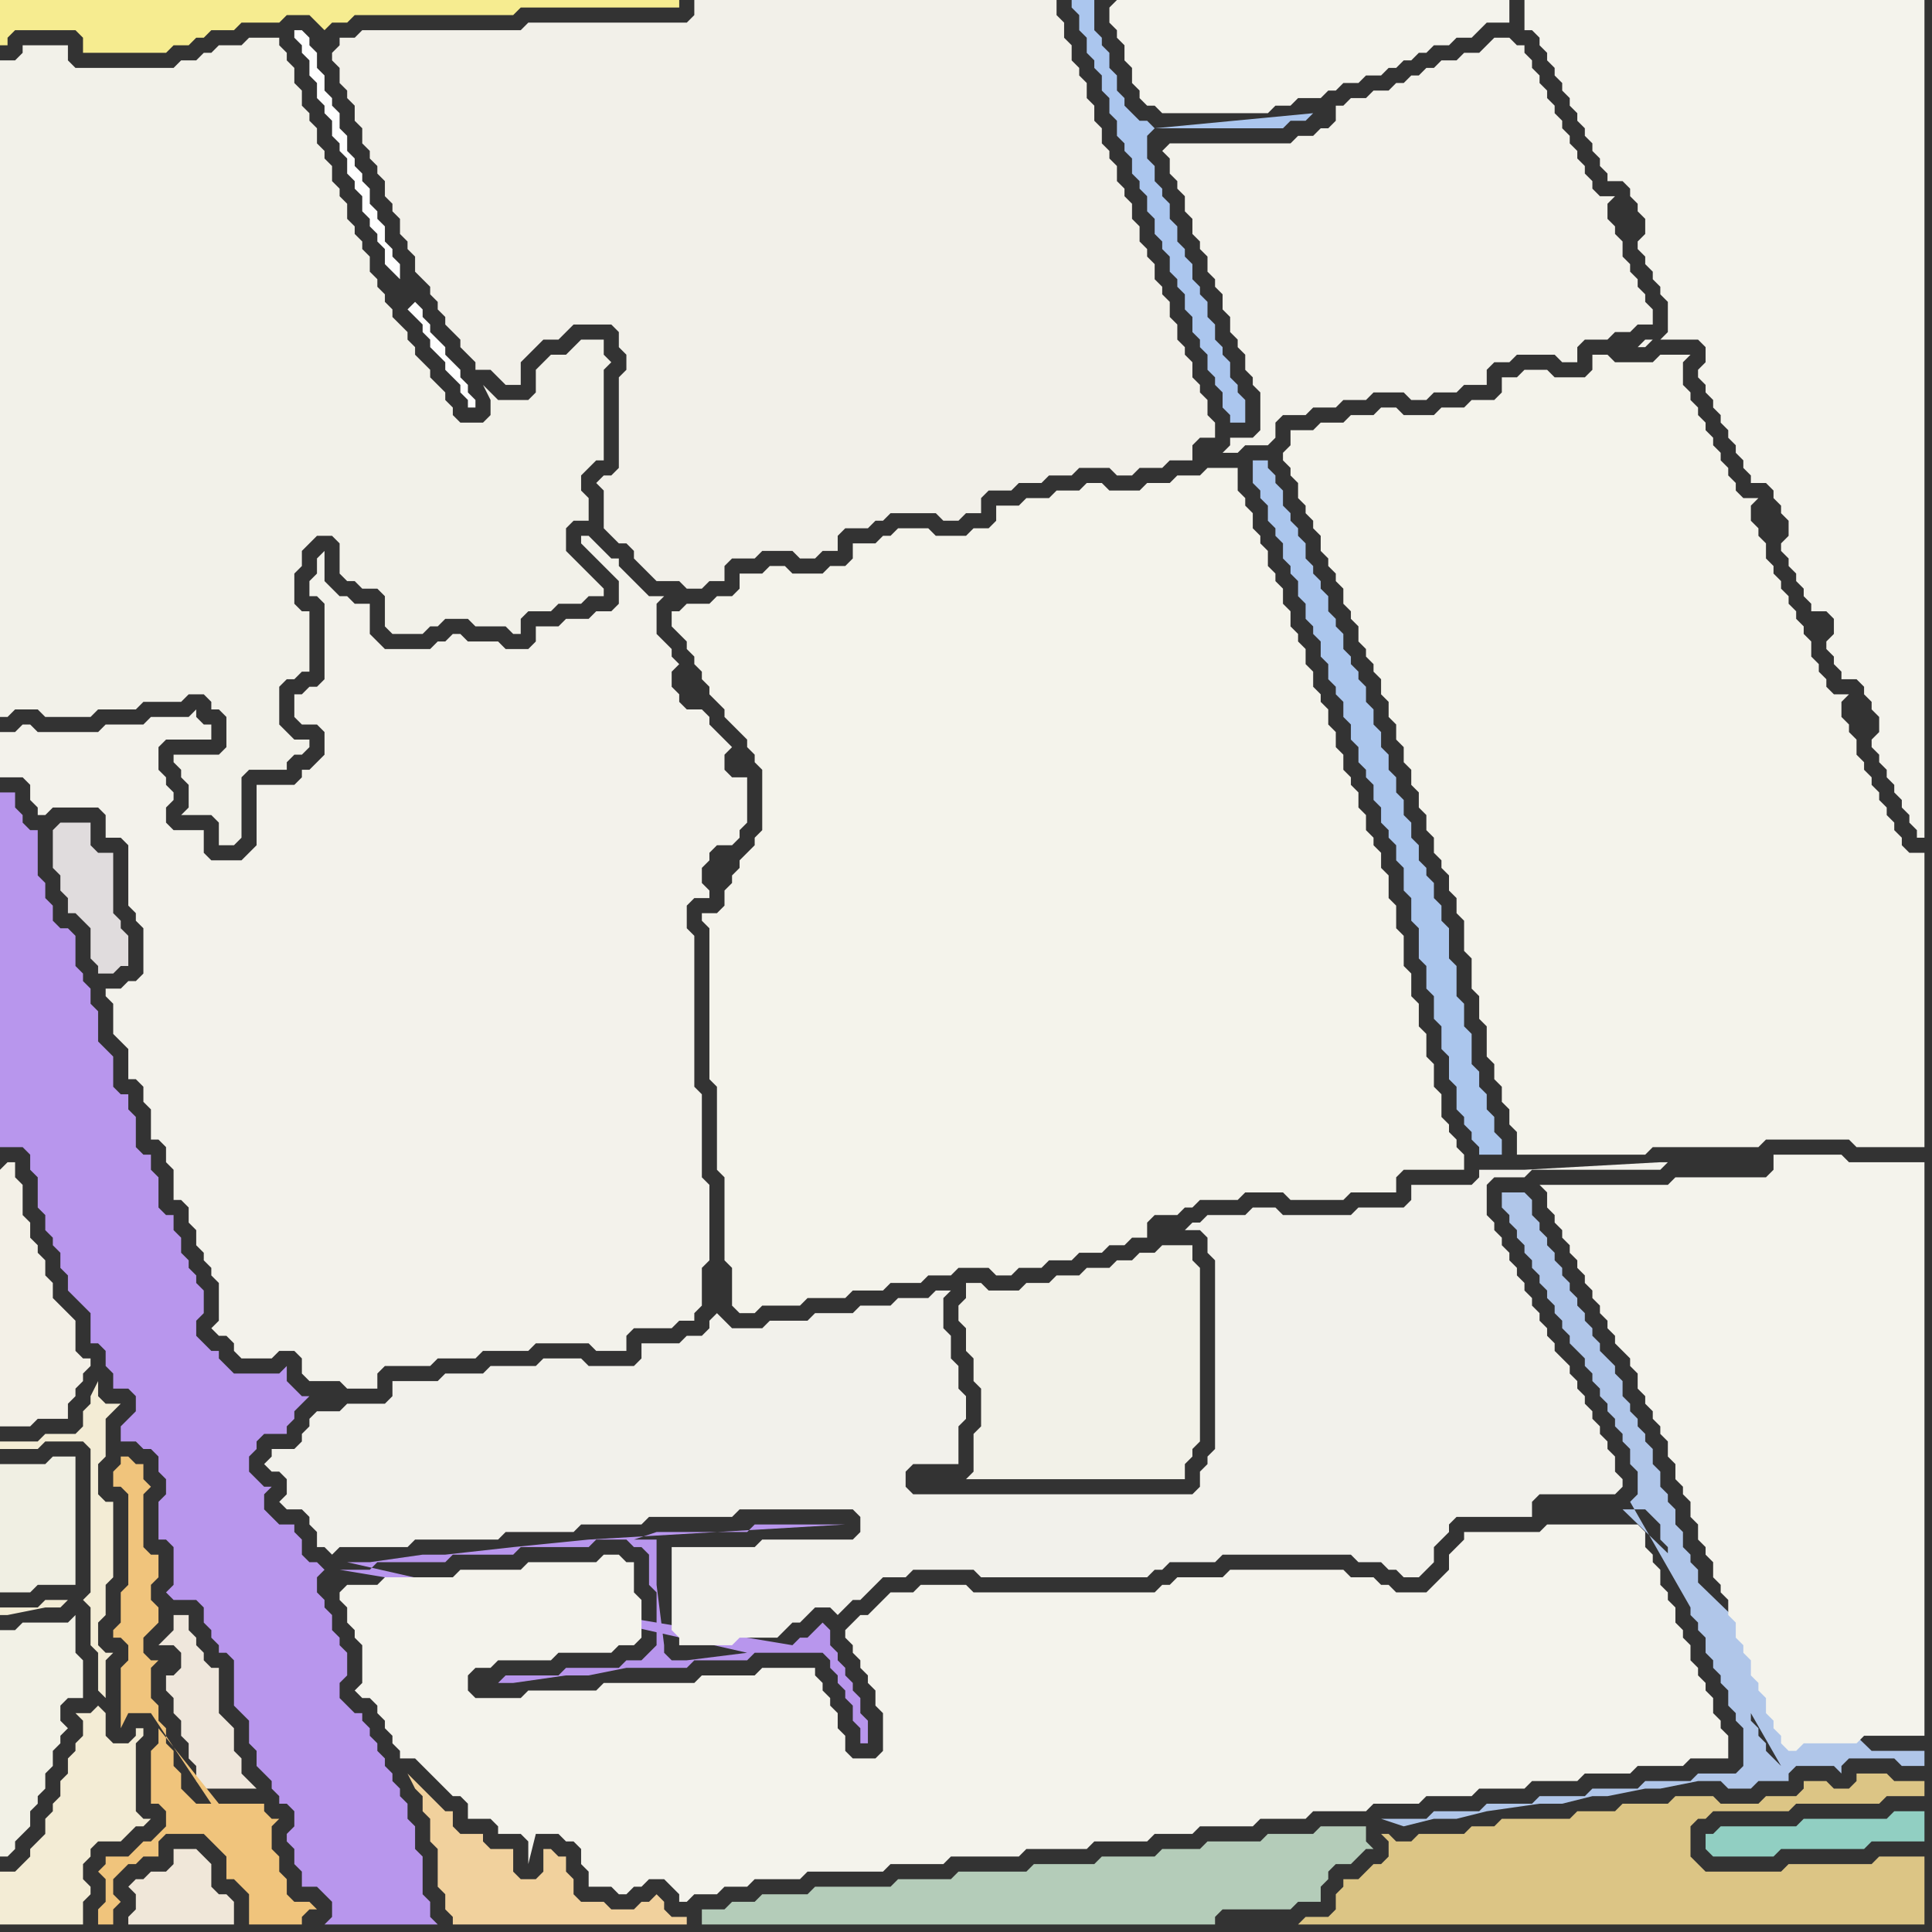<svg width="256" height="256" xmlns="http://www.w3.org/2000/svg"><rect width="100%" height="100%" fill="#333333" stroke="none"/><script> 
var tempColor;
function hoverPath(evt){
obj = evt.target;
tempColor = obj.getAttribute("fill");
obj.setAttribute("fill","red");
//alert(tempColor);
//obj.setAttribute("stroke","red");}
function recoverPath(evt){
obj = evt.target;
obj.setAttribute("fill", tempColor);
//obj.setAttribute("stroke", tempColor);
}</script><path onmouseover="hoverPath(evt)" onmouseout="recoverPath(evt)" fill="rgb(240,239,227)" d="M  0,196l 0,15 4,0 1,-1 5,0 0,-17 -3,0 -1,1 -6,0Z"/>
<path onmouseover="hoverPath(evt)" onmouseout="recoverPath(evt)" fill="rgb(242,240,233)" d="M  79,64l 0,0 1,1 0,5 1,1 1,1 1,0 1,1 0,1 1,1 1,1 1,1 3,0 1,1 2,0 1,-1 2,0 0,-2 1,-1 3,0 1,-1 4,0 1,1 2,0 1,-1 2,0 0,-2 1,-1 3,0 1,-1 1,0 1,-1 6,0 1,1 2,0 1,-1 2,0 0,-2 1,-1 3,0 1,-1 3,0 1,-1 3,0 1,-1 4,0 1,1 2,0 1,-1 3,0 1,-1 3,0 0,-2 1,-1 2,0 0,-2 -1,-1 0,-2 -1,-1 0,-1 -1,-1 0,-2 -1,-1 0,-1 -1,-1 0,-2 -1,-1 0,-2 -1,-1 0,-1 -1,-1 0,-2 -1,-1 0,-1 -1,-1 0,-2 -1,-1 0,-2 -1,-1 0,-1 -1,-1 0,-2 -1,-1 0,-1 -1,-1 0,-2 -1,-1 0,-2 -1,-1 0,-2 -1,-1 0,-1 -1,-1 0,-2 -1,-1 0,-2 -1,-1 0,-2 -48,0 0,2 -1,1 -21,0 -1,1 -21,0 -1,1 -2,0 0,1 -1,1 0,1 1,1 0,2 1,1 0,1 1,1 0,2 1,1 0,2 1,1 0,1 1,1 0,1 1,1 0,2 1,1 0,1 1,1 0,2 1,1 0,1 1,1 0,2 1,1 1,1 0,1 1,1 0,1 1,1 0,1 1,1 1,1 0,1 1,1 1,1 0,1 2,0 1,1 1,1 2,0 0,-3 1,-1 1,-1 1,-1 2,0 1,-1 1,-1 5,0 1,1 0,2 1,1 0,2 -1,1 0,12 -1,1 -1,0 -1,1Z"/>
<path onmouseover="hoverPath(evt)" onmouseout="recoverPath(evt)" fill="rgb(243,242,235)" d="M  154,20l 0,0 1,1 0,2 1,1 0,1 1,1 0,2 1,1 0,2 1,1 0,1 1,1 0,2 1,1 0,1 1,1 0,2 1,1 0,2 1,1 0,1 1,1 0,2 1,1 0,1 1,1 0,5 -1,1 -3,0 0,1 -1,1 2,0 1,-1 3,0 1,-1 0,-2 1,-1 3,0 1,-1 3,0 1,-1 3,0 1,-1 4,0 1,1 2,0 1,-1 3,0 1,-1 3,0 0,-2 1,-1 2,0 1,-1 5,0 1,1 2,0 0,-2 1,-1 3,0 1,-1 2,0 1,-1 2,0 0,-2 -1,-1 0,-1 -1,-1 0,-1 -1,-1 0,-1 -1,-1 0,-2 -1,-1 0,-1 -1,-1 0,-2 1,-1 -2,0 -1,-1 0,-1 -1,-1 0,-1 -1,-1 0,-1 -1,-1 0,-1 -1,-1 0,-1 -1,-1 0,-1 -1,-1 0,-1 -1,-1 0,-1 -1,-1 0,-1 -1,-1 0,-1 -1,0 -1,-1 -2,0 -1,1 0,0 -1,1 -2,0 -1,1 -2,0 -1,1 -1,0 -1,1 -1,0 -1,1 -1,0 -1,1 -2,0 -1,1 -2,0 -1,1 -1,0 0,2 -1,1 -1,0 -1,1 -2,0 -1,1 -16,0 -1,1Z"/>
<path onmouseover="hoverPath(evt)" onmouseout="recoverPath(evt)" fill="rgb(244,243,236)" d="M  205,7l 0,1 1,1 0,1 1,1 0,1 1,1 0,1 1,1 0,1 1,1 0,1 1,1 0,1 1,1 0,1 1,1 0,1 2,0 1,1 0,1 1,1 0,1 1,1 0,2 -1,1 0,1 1,1 0,1 1,1 0,1 1,1 0,1 1,1 0,4 -1,1 5,0 1,1 0,2 -1,1 0,1 1,1 0,1 1,1 0,1 1,1 0,1 1,1 0,1 1,1 0,1 1,1 0,1 1,1 0,1 2,0 1,1 0,1 1,1 0,1 1,1 0,2 -1,1 0,1 1,1 0,1 1,1 0,1 1,1 0,1 1,1 0,1 2,0 1,1 0,2 -1,1 0,1 1,1 0,1 1,1 0,1 2,0 1,1 0,1 1,1 0,1 1,1 0,2 -1,1 0,1 1,1 0,1 1,1 0,1 1,1 0,1 1,1 0,1 1,1 0,1 1,1 0,1 1,0 0,-111 -53,0 0,4 1,0 1,1 0,1 1,1 14,38 -1,0 -1,1 1,0 1,-1 -14,-38Z"/>
<path onmouseover="hoverPath(evt)" onmouseout="recoverPath(evt)" fill="rgb(176,198,233)" d="M  215,200l 3,0 1,1 1,1 0,2 1,1 0,1 1,1 0,2 1,1 0,1 1,1 0,2 1,1 0,1 1,1 0,2 1,1 0,1 1,1 0,1 1,1 0,2 1,1 0,1 1,1 0,5 -1,1 -5,0 -1,1 -6,0 -1,1 -6,0 -1,1 -6,0 -1,1 -6,0 -1,1 -6,0 -1,1 -6,0 3,1 0,0 4,-1 3,0 4,-1 7,-1 3,0 4,-1 2,0 5,-1 2,0 5,-1 3,0 1,1 3,0 1,-1 4,0 0,-1 1,-1 5,0 1,1 0,-1 1,-1 6,0 1,1 3,0 0,-2 -7,0 -33,-32 21,34 -1,-1 -1,-1 0,-1 -1,-1 0,-1 -1,-1 0,-2 -1,-1 0,-1 -1,-1 0,-2 -1,-1 0,-1 -1,-1 0,-2 -1,-1 0,-2 -1,-1 0,-1 -1,-1 0,-2 -1,-1 0,-1 -1,-1 0,-2 -1,-1 0,-2 -1,-1 0,-1 -1,-1 0,-2 -1,-1 0,-2 -1,-1 0,-1 -1,-1 0,-1 -1,-1 0,-1 -1,-1 0,-2 -1,-1 0,-1 -1,-1 -1,-1 0,-1 -1,-1 0,-1 -1,-1 0,-1 -1,-1 0,-1 -1,-1 0,-1 -1,-1 0,-1 -1,-1 0,-1 -1,-1 0,-1 -1,-1 0,-1 -1,-1 0,-2 -1,-1 -3,0 0,2 1,1 0,1 1,1 0,1 1,1 0,1 1,1 0,1 1,1 0,1 1,1 0,1 1,1 0,1 1,1 0,1 1,1 0,1 1,1 1,1 0,1 1,1 0,1 1,1 0,1 1,1 0,1 1,1 0,1 1,1 0,1 1,1 0,2 1,1 0,3 -1,1 20,35 -21,-34Z"/>
<path onmouseover="hoverPath(evt)" onmouseout="recoverPath(evt)" fill="rgb(184,150,237)" d="M  0,109l 0,43 3,0 1,1 0,2 1,1 0,4 1,1 0,2 1,1 0,1 1,1 0,2 1,1 0,2 1,1 1,1 1,1 0,4 1,0 1,1 0,2 1,1 0,2 2,0 1,1 0,2 -1,1 -1,1 0,2 2,0 1,1 1,0 1,1 0,2 1,1 0,2 -1,1 0,5 1,0 1,1 0,5 -1,1 1,1 3,0 1,1 0,2 1,1 0,1 1,1 0,1 1,0 1,1 0,6 1,1 1,1 0,3 1,1 0,2 1,1 1,1 0,1 1,1 0,1 1,0 1,1 0,2 -1,1 0,1 1,1 0,2 1,1 0,2 2,0 1,1 1,1 0,2 -1,1 15,0 -1,-1 0,-2 -1,-1 0,-5 -1,-1 0,-3 -1,-1 0,-2 -1,-1 0,-1 -1,-1 0,-1 -1,-1 0,-1 -1,-1 0,-1 -1,-1 0,-1 -1,-1 0,-1 -1,0 -1,-1 -1,-1 0,-2 1,-1 0,-3 -1,-1 0,-1 -1,-1 0,-2 -1,-1 0,-1 -1,-1 0,-2 1,-1 0,0 -1,-1 -1,0 -1,-1 0,-2 -1,-1 0,-1 -2,0 -1,-1 -1,-1 0,-2 1,-1 -1,0 -1,-1 0,0 -1,-1 0,-2 1,-1 0,-1 1,-1 3,0 0,-1 1,-1 0,-1 1,-1 1,-1 -1,0 -1,-1 0,0 -1,-1 0,-2 -1,1 -6,0 -1,-1 -1,-1 0,-1 -1,0 -1,-1 -1,-1 0,-2 1,-1 0,-3 -1,-1 0,-1 -1,-1 0,-1 -1,-1 0,-2 -1,-1 0,-2 -1,0 -1,-1 0,-4 -1,-1 0,-2 -1,0 -1,-1 0,-4 -1,-1 0,-2 -1,0 -1,-1 0,-4 -1,-1 -1,-1 0,-4 -1,-1 0,-2 -1,-1 0,-1 -1,-1 0,-4 -1,-1 -1,0 -1,-1 0,-2 -1,-1 0,-2 -1,-1 0,-6 -1,0 -1,-1 0,-1 -1,-1 0,-2 -2,0 0,4 45,99 4,0 1,-1 9,0 1,-1 8,0 1,-1 9,0 1,-1 4,0 1,1 1,0 1,1 0,4 1,1 0,7 -1,1 -1,1 -2,0 -1,1 -7,0 -1,1 -7,0 -1,1 2,0 7,-1 3,0 5,-1 8,0 1,-1 7,0 1,-1 9,0 1,1 0,1 1,1 0,1 1,1 0,1 1,1 0,2 1,1 0,2 1,0 0,-3 -1,-1 0,-2 -1,-1 0,-1 -1,-1 0,-1 -1,-1 0,-1 -1,-1 0,-2 -1,-1 -1,1 0,0 -1,1 -1,0 -1,1 -60,-10 -45,-99 99,110 -8,1 -2,0 -1,-1 0,-1 -1,-8 0,-6 -3,0 3,-1 12,0 1,-1 12,0 -34,2 -10,1 -9,1 -3,0 -7,1 -3,0 53,12 -99,-110Z"/>
<path onmouseover="hoverPath(evt)" onmouseout="recoverPath(evt)" fill="rgb(240,231,217)" d="M  20,248l 0,0 -1,1 -1,0 -1,1 1,1 0,2 -1,1 0,1 14,0 0,-3 -1,-1 -1,0 -1,-1 0,-3 -1,-1 -1,-1 -3,0 0,2 -1,1Z"/>
<path onmouseover="hoverPath(evt)" onmouseout="recoverPath(evt)" fill="rgb(242,241,233)" d="M  45,73l 0,3 1,1 1,0 1,1 2,0 1,1 0,4 1,1 4,0 1,-1 1,0 1,-1 3,0 1,1 4,0 1,1 1,0 0,-2 1,-1 3,0 1,-1 3,0 1,-1 2,0 0,-1 -1,-1 0,0 -1,-1 -1,-1 -1,-1 -1,-1 0,-3 1,-1 2,0 0,-3 -1,-1 0,-2 1,-1 1,-1 1,0 0,-12 1,-1 -1,-1 0,-2 -3,0 -1,1 0,0 -1,1 -2,0 -1,1 -1,1 0,3 -1,1 -4,0 -1,-1 -1,-1 1,2 0,2 -1,1 -3,0 -1,-1 0,-1 -1,-1 0,-1 -1,-1 -1,-1 0,-1 -1,-1 -1,-1 0,-1 -1,-1 0,-1 -1,-1 -1,-1 0,-1 -1,-1 0,-1 -1,-1 0,-1 -1,-1 0,-2 -1,-1 0,-1 -1,-1 0,-1 -1,-1 0,-2 -1,-1 0,-1 -1,-1 0,-2 -1,-1 0,-1 -1,-1 0,-2 -1,-1 0,-1 -1,-1 0,-2 -1,-1 0,-2 -1,-1 0,-1 -1,-1 0,-1 -4,0 -1,1 -3,0 -1,1 -1,0 -1,1 -2,0 -1,1 -13,0 -1,-1 0,-2 -6,0 0,1 -1,1 -2,0 0,87 1,0 1,-1 3,0 1,1 6,0 1,-1 5,0 1,-1 5,0 1,-1 2,0 1,1 0,1 1,0 1,1 0,4 -1,1 -6,0 0,1 1,1 0,1 1,1 0,3 -1,1 4,0 1,1 0,3 2,0 1,-1 0,-8 1,-1 5,0 0,-1 1,-1 1,0 1,-1 0,-1 -2,0 -1,-1 -1,-1 0,-5 1,-1 1,0 1,-1 1,0 0,-8 -1,0 -1,-1 0,-4 1,-1 0,-2 1,-1 1,-1 2,0 1,1Z"/>
<path onmouseover="hoverPath(evt)" onmouseout="recoverPath(evt)" fill="rgb(254,254,254)" d="M  54,41l 0,0 1,1 1,1 0,1 1,1 0,1 1,1 1,1 0,1 1,1 1,1 0,1 1,1 0,1 1,0 0,-1 -1,-1 0,-1 -1,-1 0,-1 -1,-1 -1,-1 0,-1 -1,-1 -1,-1 0,-1 -1,-1 0,-1 -1,-1 -1,1 -1,-4 0,-2 -1,-1 0,-1 -1,-1 0,-2 -1,-1 0,-1 -1,-1 0,-2 -1,-1 0,-1 -1,-1 0,-1 -1,-1 0,-2 -1,-1 0,-2 -1,-1 0,-1 -1,-1 0,-2 -1,-1 0,-2 -1,-1 0,-1 -1,-1 -1,0 0,1 1,1 0,1 1,1 0,2 1,1 0,2 1,1 0,1 1,1 0,2 1,1 0,1 1,1 0,2 1,1 0,1 1,1 0,2 1,1 0,1 1,1 0,1 1,1 0,2 1,1 1,1 1,4Z"/>
<path onmouseover="hoverPath(evt)" onmouseout="recoverPath(evt)" fill="rgb(244,243,236)" d="M  147,1l 0,2 1,1 0,1 1,1 0,2 1,1 0,2 1,1 0,1 1,1 1,0 1,1 14,0 1,-1 2,0 1,-1 3,0 1,-1 1,0 1,-1 2,0 1,-1 2,0 1,-1 1,0 1,-1 1,0 1,-1 1,0 1,-1 2,0 1,-1 2,0 1,-1 1,-1 3,0 0,-3 -52,0 -1,1Z"/>
<path onmouseover="hoverPath(evt)" onmouseout="recoverPath(evt)" fill="rgb(171,198,238)" d="M  153,17l 0,0 -1,-1 -1,0 -1,-1 -1,-1 0,-1 -1,-1 0,-2 -1,-1 0,-2 -1,-1 0,-1 -1,-1 0,-4 -3,0 0,1 1,1 0,2 1,1 0,2 1,1 0,1 1,1 0,2 1,1 0,2 1,1 0,2 1,1 0,1 1,1 0,2 1,1 0,1 1,1 0,2 1,1 0,2 1,1 0,1 1,1 0,2 1,1 0,1 1,1 0,2 1,1 0,2 1,1 0,1 1,1 0,2 1,1 0,1 1,1 0,2 1,1 0,1 2,0 0,-3 -1,-1 0,-1 -1,-1 0,-2 -1,-1 0,-1 -1,-1 0,-2 -1,-1 0,-2 -1,-1 0,-1 -1,-1 0,-2 -1,-1 0,-1 -1,-1 0,-2 -1,-1 0,-2 -1,-1 0,-1 -1,-1 0,-2 -1,-1 0,-3 1,-1 17,0 1,-1 2,0 1,-1Z"/>
<path onmouseover="hoverPath(evt)" onmouseout="recoverPath(evt)" fill="rgb(244,243,235)" d="M  171,62l 0,1 1,1 0,2 1,1 0,1 1,1 0,1 1,1 0,2 1,1 0,1 1,1 0,1 1,1 0,2 1,1 0,1 1,1 0,2 1,1 0,1 1,1 0,1 1,1 0,2 1,1 0,2 1,1 0,2 1,1 0,2 1,1 0,2 1,1 0,2 1,1 0,2 1,1 0,2 1,1 0,1 1,1 0,2 1,1 0,2 1,1 0,4 1,1 0,4 1,1 0,3 1,1 0,4 1,1 0,2 1,1 0,2 1,1 0,2 1,1 0,3 17,0 1,-1 14,0 1,-1 11,0 1,1 9,0 0,-39 -2,0 -1,-1 0,-1 -1,-1 0,-1 -1,-1 0,-1 -1,-1 0,-1 -1,-1 0,-1 -1,-1 0,-1 -1,-1 0,-2 -1,-1 0,-1 -1,-1 0,-2 1,-1 -2,0 -1,-1 0,-1 -1,-1 0,-1 -1,-1 0,-2 -1,-1 0,-1 -1,-1 0,-1 -1,-1 0,-1 -1,-1 0,-1 -1,-1 0,-1 -1,-1 0,-2 -1,-1 0,-1 -1,-1 0,-2 1,-1 -2,0 -1,-1 0,-1 -1,-1 0,-1 -1,-1 0,-1 -1,-1 0,-1 -1,-1 0,-1 -1,-1 0,-1 -1,-1 0,-1 -1,-1 0,-3 1,-1 -4,0 -1,1 -5,0 -1,-1 -2,0 0,2 -1,1 -4,0 -1,-1 -3,0 -1,1 -2,0 0,2 -1,1 -3,0 -1,1 -3,0 -1,1 -4,0 -1,-1 -2,0 -1,1 -3,0 -1,1 -3,0 -1,1 -3,0 0,2 -1,1 0,1 1,1Z"/>
<path onmouseover="hoverPath(evt)" onmouseout="recoverPath(evt)" fill="rgb(224,220,221)" d="M  12,126l 0,1 1,1 0,1 2,0 1,-1 1,0 0,-4 -1,-1 0,-1 -1,-1 0,-8 -2,0 -1,-1 0,-3 -4,0 -1,1 0,5 1,1 0,2 1,1 0,2 1,0 1,1 1,1Z"/>
<path onmouseover="hoverPath(evt)" onmouseout="recoverPath(evt)" fill="rgb(243,236,213)" d="M  13,226l 0,0 -1,1 -2,0 1,1 0,2 -1,1 0,1 -1,1 0,2 -1,1 0,2 -1,1 0,1 -1,1 0,2 -1,1 -1,1 0,1 -1,1 -1,1 -2,0 0,7 11,0 0,-3 1,-1 0,-1 -1,-1 0,-2 1,-1 0,-1 1,-1 3,0 1,-1 1,-1 1,0 1,-1 -1,0 -1,-1 0,-9 1,-1 0,-1 -1,0 0,1 -1,1 -2,0 -1,-1 0,-3 -1,-1 1,-1 0,-5 1,-1 -1,0 -1,-1 0,-3 1,-1 0,-4 1,-1 0,-10 -1,0 -1,-1 0,-4 1,-1 0,-5 1,-1 1,-1 -2,0 -1,-1 0,-2 -1,2 0,1 -1,1 0,2 -1,1 -4,0 -1,1 -5,0 0,1 5,0 1,-1 5,0 1,1 0,19 -1,1 0,0 1,1 0,5 1,1 0,5 1,1 -1,1 -4,-14 -3,0 -1,1 -5,0 0,1 1,0 5,-1 2,0 1,-1 4,14Z"/>
<path onmouseover="hoverPath(evt)" onmouseout="recoverPath(evt)" fill="rgb(239,231,220)" d="M  23,214l 0,2 -1,1 -1,1 2,0 1,1 0,2 -1,1 -1,0 0,2 1,1 0,2 1,1 0,2 1,1 0,2 1,1 0,2 1,1 7,0 -1,-1 0,0 -1,-1 0,-2 -1,-1 0,-3 -1,-1 -1,-1 0,-6 -1,0 -1,-1 0,-1 -1,-1 0,-1 -1,-1 0,-2Z"/>
<path onmouseover="hoverPath(evt)" onmouseout="recoverPath(evt)" fill="rgb(242,241,235)" d="M  37,195l 0,0 1,1 0,2 -1,1 1,1 2,0 1,1 0,1 1,1 0,2 1,0 1,1 1,-1 9,0 1,-1 11,0 1,-1 9,0 1,-1 8,0 1,-1 11,0 1,-1 15,0 1,1 0,2 -1,1 -12,0 -1,1 -11,0 0,11 1,1 0,1 7,0 1,-1 5,0 1,-1 1,-1 1,0 1,-1 1,-1 2,0 1,1 1,-1 1,-1 1,0 1,-1 1,-1 1,-1 3,0 1,-1 8,0 1,1 22,0 1,-1 1,0 1,-1 6,0 1,-1 17,0 1,1 3,0 1,1 1,0 1,1 2,0 1,-1 1,-1 0,-2 1,-1 1,-1 0,-1 1,-1 10,0 0,-2 1,-1 10,0 1,-1 0,-1 -1,-1 0,-2 -1,-1 0,-1 -1,-1 0,-1 -1,-1 0,-1 -1,-1 0,-1 -1,-1 0,-1 -1,-1 0,-1 -1,-1 -1,-1 0,-1 -1,-1 0,-1 -1,-1 0,-1 -1,-1 0,-1 -1,-1 0,-1 -1,-1 0,-1 -1,-1 0,-1 -1,-1 0,-1 -1,-1 0,-1 -1,-1 0,-4 1,-1 4,0 1,-1 17,0 1,-1 -1,0 -18,1 -6,0 0,1 -1,1 -8,0 0,2 -1,1 -6,0 -1,1 -9,0 -1,-1 -3,0 -1,1 -5,0 -1,1 -1,0 -1,1 2,0 1,1 0,2 1,1 0,25 -1,1 0,1 -1,1 0,2 -1,1 -37,0 -1,-1 0,-2 1,-1 6,0 0,-5 1,-1 0,-3 -1,-1 0,-3 -1,-1 0,-3 -1,-1 0,-4 1,-1 -2,0 -1,1 -4,0 -1,1 -4,0 -1,1 -5,0 -1,1 -5,0 -1,1 -4,0 -1,-1 -1,-1 0,0 -1,1 0,1 -1,1 -2,0 -1,1 -5,0 0,2 -1,1 -6,0 -1,-1 -5,0 -1,1 -6,0 -1,1 -5,0 -1,1 -6,0 0,2 -1,1 -5,0 -1,1 -3,0 -1,1 0,1 -1,1 0,1 -1,1 -3,0 0,1 -1,1 1,1Z"/>
<path onmouseover="hoverPath(evt)" onmouseout="recoverPath(evt)" fill="rgb(246,236,144)" d="M  52,2l 16,0 1,-1 21,0 0,-1 -90,0 0,6 1,0 0,-1 1,-1 8,0 1,1 0,2 11,0 1,-1 2,0 1,-1 1,0 1,-1 3,0 1,-1 5,0 1,-1 3,0 1,1 1,1 0,0 1,-1 2,0 1,-1Z"/>
<path onmouseover="hoverPath(evt)" onmouseout="recoverPath(evt)" fill="rgb(244,243,235)" d="M  90,81l -1,0 0,2 1,1 0,0 1,1 0,1 1,1 0,1 1,1 0,1 1,1 0,1 1,1 1,1 0,1 1,1 1,1 1,1 0,1 1,1 0,1 1,1 0,8 -1,1 0,1 -1,1 -1,1 0,1 -1,1 0,1 -1,1 0,2 -1,1 -2,0 0,1 1,1 0,20 1,1 0,11 1,1 0,11 1,1 0,5 1,1 2,0 1,-1 5,0 1,-1 5,0 1,-1 4,0 1,-1 4,0 1,-1 3,0 1,-1 4,0 1,1 2,0 1,-1 3,0 1,-1 3,0 1,-1 3,0 1,-1 2,0 1,-1 2,0 0,-2 1,-1 3,0 1,-1 1,0 1,-1 5,0 1,-1 5,0 1,1 7,0 1,-1 6,0 0,-2 1,-1 8,0 0,-2 -1,-1 0,-1 -1,-1 0,-1 -1,-1 0,-3 -1,-1 0,-3 -1,-1 0,-3 -1,-1 0,-3 -1,-1 0,-3 -1,-1 0,-4 -1,-1 0,-3 -1,-1 0,-3 -1,-1 0,-2 -1,-1 0,-1 -1,-1 0,-2 -1,-1 0,-2 -1,-1 0,-1 -1,-1 0,-2 -1,-1 0,-2 -1,-1 0,-2 -1,-1 0,-1 -1,-1 0,-2 -1,-1 0,-2 -1,-1 0,-1 -1,-1 0,-2 -1,-1 0,-2 -1,-1 0,-1 -1,-1 0,-2 -1,-1 0,-1 -1,-1 0,-2 -1,-1 0,-1 -1,-1 0,-3 -4,0 -1,1 -3,0 -1,1 -3,0 -1,1 -4,0 -1,-1 -2,0 -1,1 -3,0 -1,1 -3,0 -1,1 -3,0 0,2 -1,1 -2,0 -1,1 -4,0 -1,-1 -4,0 -1,1 -1,0 -1,1 -3,0 0,2 -1,1 -2,0 -1,1 -4,0 -1,-1 -2,0 -1,1 -3,0 0,2 -1,1 -2,0 -1,1 -3,0 -1,1Z"/>
<path onmouseover="hoverPath(evt)" onmouseout="recoverPath(evt)" fill="rgb(242,241,232)" d="M  128,172l 0,0 -1,1 0,2 1,1 0,3 1,1 0,3 1,1 0,5 -1,1 0,5 -1,1 29,0 0,-2 1,-1 0,-1 1,-1 0,-23 -1,-1 0,-2 -4,0 -1,1 -2,0 -1,1 -2,0 -1,1 -3,0 -1,1 -3,0 -1,1 -3,0 -1,1 -4,0 -1,-1 -2,0Z"/>
<path onmouseover="hoverPath(evt)" onmouseout="recoverPath(evt)" fill="rgb(243,240,231)" d="M  0,155l 0,34 4,0 1,-1 4,0 0,-2 1,-1 0,-1 1,-1 0,-1 1,-1 0,-1 -1,0 -1,-1 0,-4 -1,-1 -1,-1 -1,-1 0,-2 -1,-1 0,-2 -1,-1 0,-1 -1,-1 0,-2 -1,-1 0,-4 -1,-1 0,-2 -1,0 -1,1Z"/>
<path onmouseover="hoverPath(evt)" onmouseout="recoverPath(evt)" fill="rgb(242,241,230)" d="M  5,239l 0,-1 1,-1 0,-2 1,-1 0,-2 1,-1 0,-1 1,-1 -1,-1 0,-2 1,-1 2,0 0,-5 -1,-1 0,-5 -1,1 -6,0 -1,1 -2,0 0,30 1,0 1,-1 0,-1 1,-1 1,-1 0,-2 1,-1Z"/>
<path onmouseover="hoverPath(evt)" onmouseout="recoverPath(evt)" fill="rgb(243,242,235)" d="M  14,131l 0,1 1,1 0,4 1,1 1,1 0,4 1,0 1,1 0,2 1,1 0,4 1,0 1,1 0,2 1,1 0,4 1,0 1,1 0,2 1,1 0,2 1,1 0,1 1,1 0,1 1,1 0,5 -1,1 1,1 1,0 1,1 0,1 1,1 4,0 1,-1 2,0 1,1 0,2 1,1 4,0 1,1 4,0 0,-2 1,-1 6,0 1,-1 5,0 1,-1 6,0 1,-1 7,0 1,1 4,0 0,-2 1,-1 5,0 1,-1 2,0 0,-1 1,-1 0,-5 1,-1 0,-10 -1,-1 0,-11 -1,-1 0,-20 -1,-1 0,-3 1,-1 2,0 0,-1 -1,-1 0,-2 1,-1 0,-1 1,-1 2,0 1,-1 0,-1 1,-1 0,-6 -2,0 -1,-1 0,-2 1,-1 -1,-1 0,0 -1,-1 -1,-1 0,-1 -1,-1 -2,0 -1,-1 0,-1 -1,-1 0,-2 1,-1 -1,-1 0,-1 -1,-1 -1,-1 0,-4 1,-1 -2,0 -1,-1 -1,-1 -1,-1 -1,-1 0,-1 -1,0 -1,-1 -1,-1 -1,-1 -1,0 0,1 1,1 0,0 1,1 1,1 1,1 1,1 0,3 -1,1 -2,0 -1,1 -3,0 -1,1 -3,0 0,2 -1,1 -3,0 -1,-1 -4,0 -1,-1 -1,0 -1,1 -1,0 -1,1 -6,0 -1,-1 -1,-1 0,-4 -2,0 -1,-1 -1,0 -1,-1 -1,-1 0,-4 -1,1 0,2 -1,1 0,2 1,0 1,1 0,10 -1,1 -1,0 -1,1 -1,0 0,3 1,1 2,0 1,1 0,3 -1,1 -1,1 -1,0 0,1 -1,1 -5,0 0,8 -1,1 -1,1 -4,0 -1,-1 0,-3 -4,0 -1,-1 0,-2 1,-1 0,-1 -1,-1 0,-1 -1,-1 0,-3 1,-1 6,0 0,-2 -1,0 -1,-1 0,-1 -1,1 -5,0 -1,1 -5,0 -1,1 -8,0 -1,-1 -1,0 -1,1 -2,0 0,6 3,0 1,1 0,2 1,1 0,1 1,0 1,-1 6,0 1,1 0,3 2,0 1,1 0,8 1,1 0,1 1,1 0,6 -1,1 -1,0 -1,1Z"/>
<path onmouseover="hoverPath(evt)" onmouseout="recoverPath(evt)" fill="rgb(240,196,124)" d="M  28,239l -2,0 -1,-1 -1,-1 0,-2 -1,-1 0,-2 -1,-1 0,-2 -1,-1 0,-2 -1,-1 0,-4 1,-1 -1,0 -1,-1 0,-2 1,-1 1,-1 0,-2 -1,-1 0,-2 1,-1 0,-3 -1,0 -1,-1 0,-7 1,-1 -1,-1 0,-2 -1,0 -1,-1 -1,0 0,1 -1,1 0,2 1,0 1,1 0,12 -1,1 0,4 -1,1 0,1 1,0 1,1 0,2 -1,1 0,8 1,-2 3,0 8,12 -7,-10 0,2 -1,1 0,7 1,0 1,1 0,2 -1,1 -1,1 -1,0 -1,1 -1,1 -3,0 0,1 -1,1 1,1 0,3 -1,1 0,2 2,0 0,-2 1,-1 -1,-1 0,-2 1,-1 1,-1 1,0 1,-1 2,0 0,-2 1,-1 5,0 2,2 1,1 0,3 1,0 1,1 1,1 0,4 7,0 0,-1 1,-1 1,0 -1,-1 -2,0 -1,-1 0,-2 -1,-1 0,-2 -1,-1 0,-3 1,-1 -1,0 -1,-1 0,-1 -6,0 -8,-10 7,10Z"/>
<path onmouseover="hoverPath(evt)" onmouseout="recoverPath(evt)" fill="rgb(244,243,236)" d="M  45,211l 0,1 1,1 0,2 1,1 0,1 1,1 0,5 -1,1 1,1 1,0 1,1 0,1 1,1 0,1 1,1 0,1 1,1 0,1 2,0 1,1 1,1 1,1 1,1 1,1 1,0 1,1 0,2 3,0 1,1 0,1 3,0 1,1 0,3 1,-4 3,0 1,1 1,0 1,1 0,2 1,1 0,2 3,0 1,1 1,0 1,-1 1,0 1,-1 2,0 1,1 1,1 0,1 1,0 1,-1 3,0 1,-1 3,0 1,-1 6,0 1,-1 10,0 1,-1 7,0 1,-1 9,0 1,-1 8,0 1,-1 7,0 1,-1 5,0 1,-1 7,0 1,-1 6,0 1,-1 7,0 1,-1 6,0 1,-1 6,0 1,-1 6,0 1,-1 6,0 1,-1 6,0 1,-1 6,0 1,-1 5,0 0,-3 -1,-1 0,-1 -1,-1 0,-2 -1,-1 0,-1 -1,-1 0,-1 -1,-1 0,-2 -1,-1 0,-1 -1,-1 0,-2 -1,-1 0,-1 -1,-1 0,-2 -1,-1 0,-1 -1,-1 0,-2 -1,-1 -12,0 -1,1 -10,0 0,1 -2,2 0,2 -1,1 -1,1 -1,1 -4,0 -1,-1 -1,0 -1,-1 -3,0 -1,-1 -15,0 -1,1 -6,0 -1,1 -1,0 -1,1 -24,0 -1,-1 -6,0 -1,1 -3,0 -1,1 -1,1 -1,1 -1,0 -1,1 -1,1 0,1 1,1 0,1 1,1 0,1 1,1 0,1 1,1 0,2 1,1 0,5 -1,1 -3,0 -1,-1 0,-2 -1,-1 0,-2 -1,-1 0,-1 -1,-1 0,-1 -1,-1 0,-1 -7,0 -1,1 -7,0 -1,1 -12,0 -1,1 -9,0 -1,1 -6,0 -1,-1 0,-2 1,-1 2,0 1,-1 7,0 1,-1 7,0 1,-1 2,0 1,-1 0,-5 -1,-1 0,-4 -1,0 -1,-1 -2,0 -1,1 -9,0 -1,1 -8,0 -1,1 -9,0 -1,1 -4,0 -1,1Z"/>
<path onmouseover="hoverPath(evt)" onmouseout="recoverPath(evt)" fill="rgb(241,209,157)" d="M  58,239l 0,0 -1,-1 -1,-1 -1,-1 -1,-1 1,2 0,0 1,1 0,2 1,1 0,3 1,1 0,5 1,1 0,2 1,1 0,1 31,0 0,-1 -2,0 -1,-1 0,-1 -1,-1 -1,1 -1,0 -1,1 -3,0 -1,-1 -3,0 -1,-1 0,-2 -1,-1 0,-2 -1,0 -1,-1 -1,0 0,3 -1,1 -2,0 -1,-1 0,-3 -3,0 -1,-1 0,-1 -3,0 -1,-1 0,-2 -1,0 -1,-1Z"/>
<path onmouseover="hoverPath(evt)" onmouseout="recoverPath(evt)" fill="rgb(180,204,185)" d="M  159,245l -5,0 -1,1 -7,0 -1,1 -8,0 -1,1 -9,0 -1,1 -7,0 -1,1 -10,0 -1,1 -6,0 -1,1 -3,0 -1,1 -3,0 0,2 68,0 0,-1 1,-1 9,0 1,-1 3,0 0,-2 1,-1 0,-1 1,-1 2,0 1,-1 1,-1 1,0 -1,-1 0,-2 -6,0 -1,1 -6,0 -1,1 -7,0 -1,1Z"/>
<path onmouseover="hoverPath(evt)" onmouseout="recoverPath(evt)" fill="rgb(171,198,237)" d="M  166,63l 0,1 1,1 0,1 1,1 0,2 1,1 0,1 1,1 0,2 1,1 0,1 1,1 0,2 1,1 0,2 1,1 0,1 1,1 0,2 1,1 0,2 1,1 0,1 1,1 0,2 1,1 0,2 1,1 0,2 1,1 0,1 1,1 0,2 1,1 0,2 1,1 0,1 1,1 0,2 1,1 0,3 1,1 0,3 1,1 0,4 1,1 0,3 1,1 0,3 1,1 0,3 1,1 0,3 1,1 0,3 1,1 0,1 1,1 0,1 1,1 0,1 3,0 0,-2 -1,-1 0,-2 -1,-1 0,-2 -1,-1 0,-2 -1,-1 0,-4 -1,-1 0,-3 -1,-1 0,-4 -1,-1 0,-4 -1,-1 0,-2 -1,-1 0,-2 -1,-1 0,-1 -1,-1 0,-2 -1,-1 0,-2 -1,-1 0,-2 -1,-1 0,-2 -1,-1 0,-2 -1,-1 0,-2 -1,-1 0,-2 -1,-1 0,-2 -1,-1 0,-1 -1,-1 0,-1 -1,-1 0,-2 -1,-1 0,-1 -1,-1 0,-2 -1,-1 0,-1 -1,-1 0,-1 -1,-1 0,-2 -1,-1 0,-1 -1,-1 0,-1 -1,-1 0,-2 -1,-1 0,-1 -1,-1 0,-1 -2,0Z"/>
<path onmouseover="hoverPath(evt)" onmouseout="recoverPath(evt)" fill="rgb(244,243,236)" d="M  205,159l 0,1 1,1 0,1 1,1 0,1 1,1 0,1 1,1 0,1 1,1 0,1 1,1 0,1 1,1 0,1 1,1 0,1 1,1 0,1 1,1 1,1 0,1 1,1 0,2 1,1 0,1 1,1 0,1 1,1 0,1 1,1 0,2 1,1 0,2 1,1 0,1 1,1 0,2 1,1 0,2 1,1 0,1 1,1 0,2 1,1 0,1 1,1 0,2 1,1 0,2 1,1 0,1 1,1 0,2 1,1 0,1 1,1 0,2 1,1 0,1 1,1 0,1 1,1 1,0 1,-1 7,0 1,-1 8,0 0,-76 -10,0 -1,-1 -9,0 0,2 -1,1 -12,0 -1,1 -17,0 1,1Z"/>
<path onmouseover="hoverPath(evt)" onmouseout="recoverPath(evt)" fill="rgb(145,207,194)" d="M  241,241l -2,0 -1,1 -10,0 -1,1 -1,0 0,2 1,1 8,0 1,-1 11,0 1,-1 7,0 0,-4 -4,0 -1,1Z"/>
<path onmouseover="hoverPath(evt)" onmouseout="recoverPath(evt)" fill="rgb(220,197,133)" d="M  249,235l -3,0 0,1 -1,1 -2,0 -1,-1 -3,0 0,1 -1,1 -4,0 -1,1 -5,0 -1,-1 -5,0 -1,1 -6,0 -1,1 -5,0 -1,1 -9,0 -1,1 -3,0 -1,1 -6,0 -1,1 -2,0 -1,-1 -1,0 1,1 0,2 -1,1 -1,0 -1,1 -1,1 -2,0 0,1 -1,1 0,2 -1,1 -3,0 -1,1 83,0 0,-9 -6,0 -1,1 -11,0 -1,1 -10,0 -1,-1 -1,-1 0,-4 1,-1 1,0 1,-1 10,0 1,-1 11,0 1,-1 5,0 0,-2 -4,0 -1,-1Z"/>
</svg>